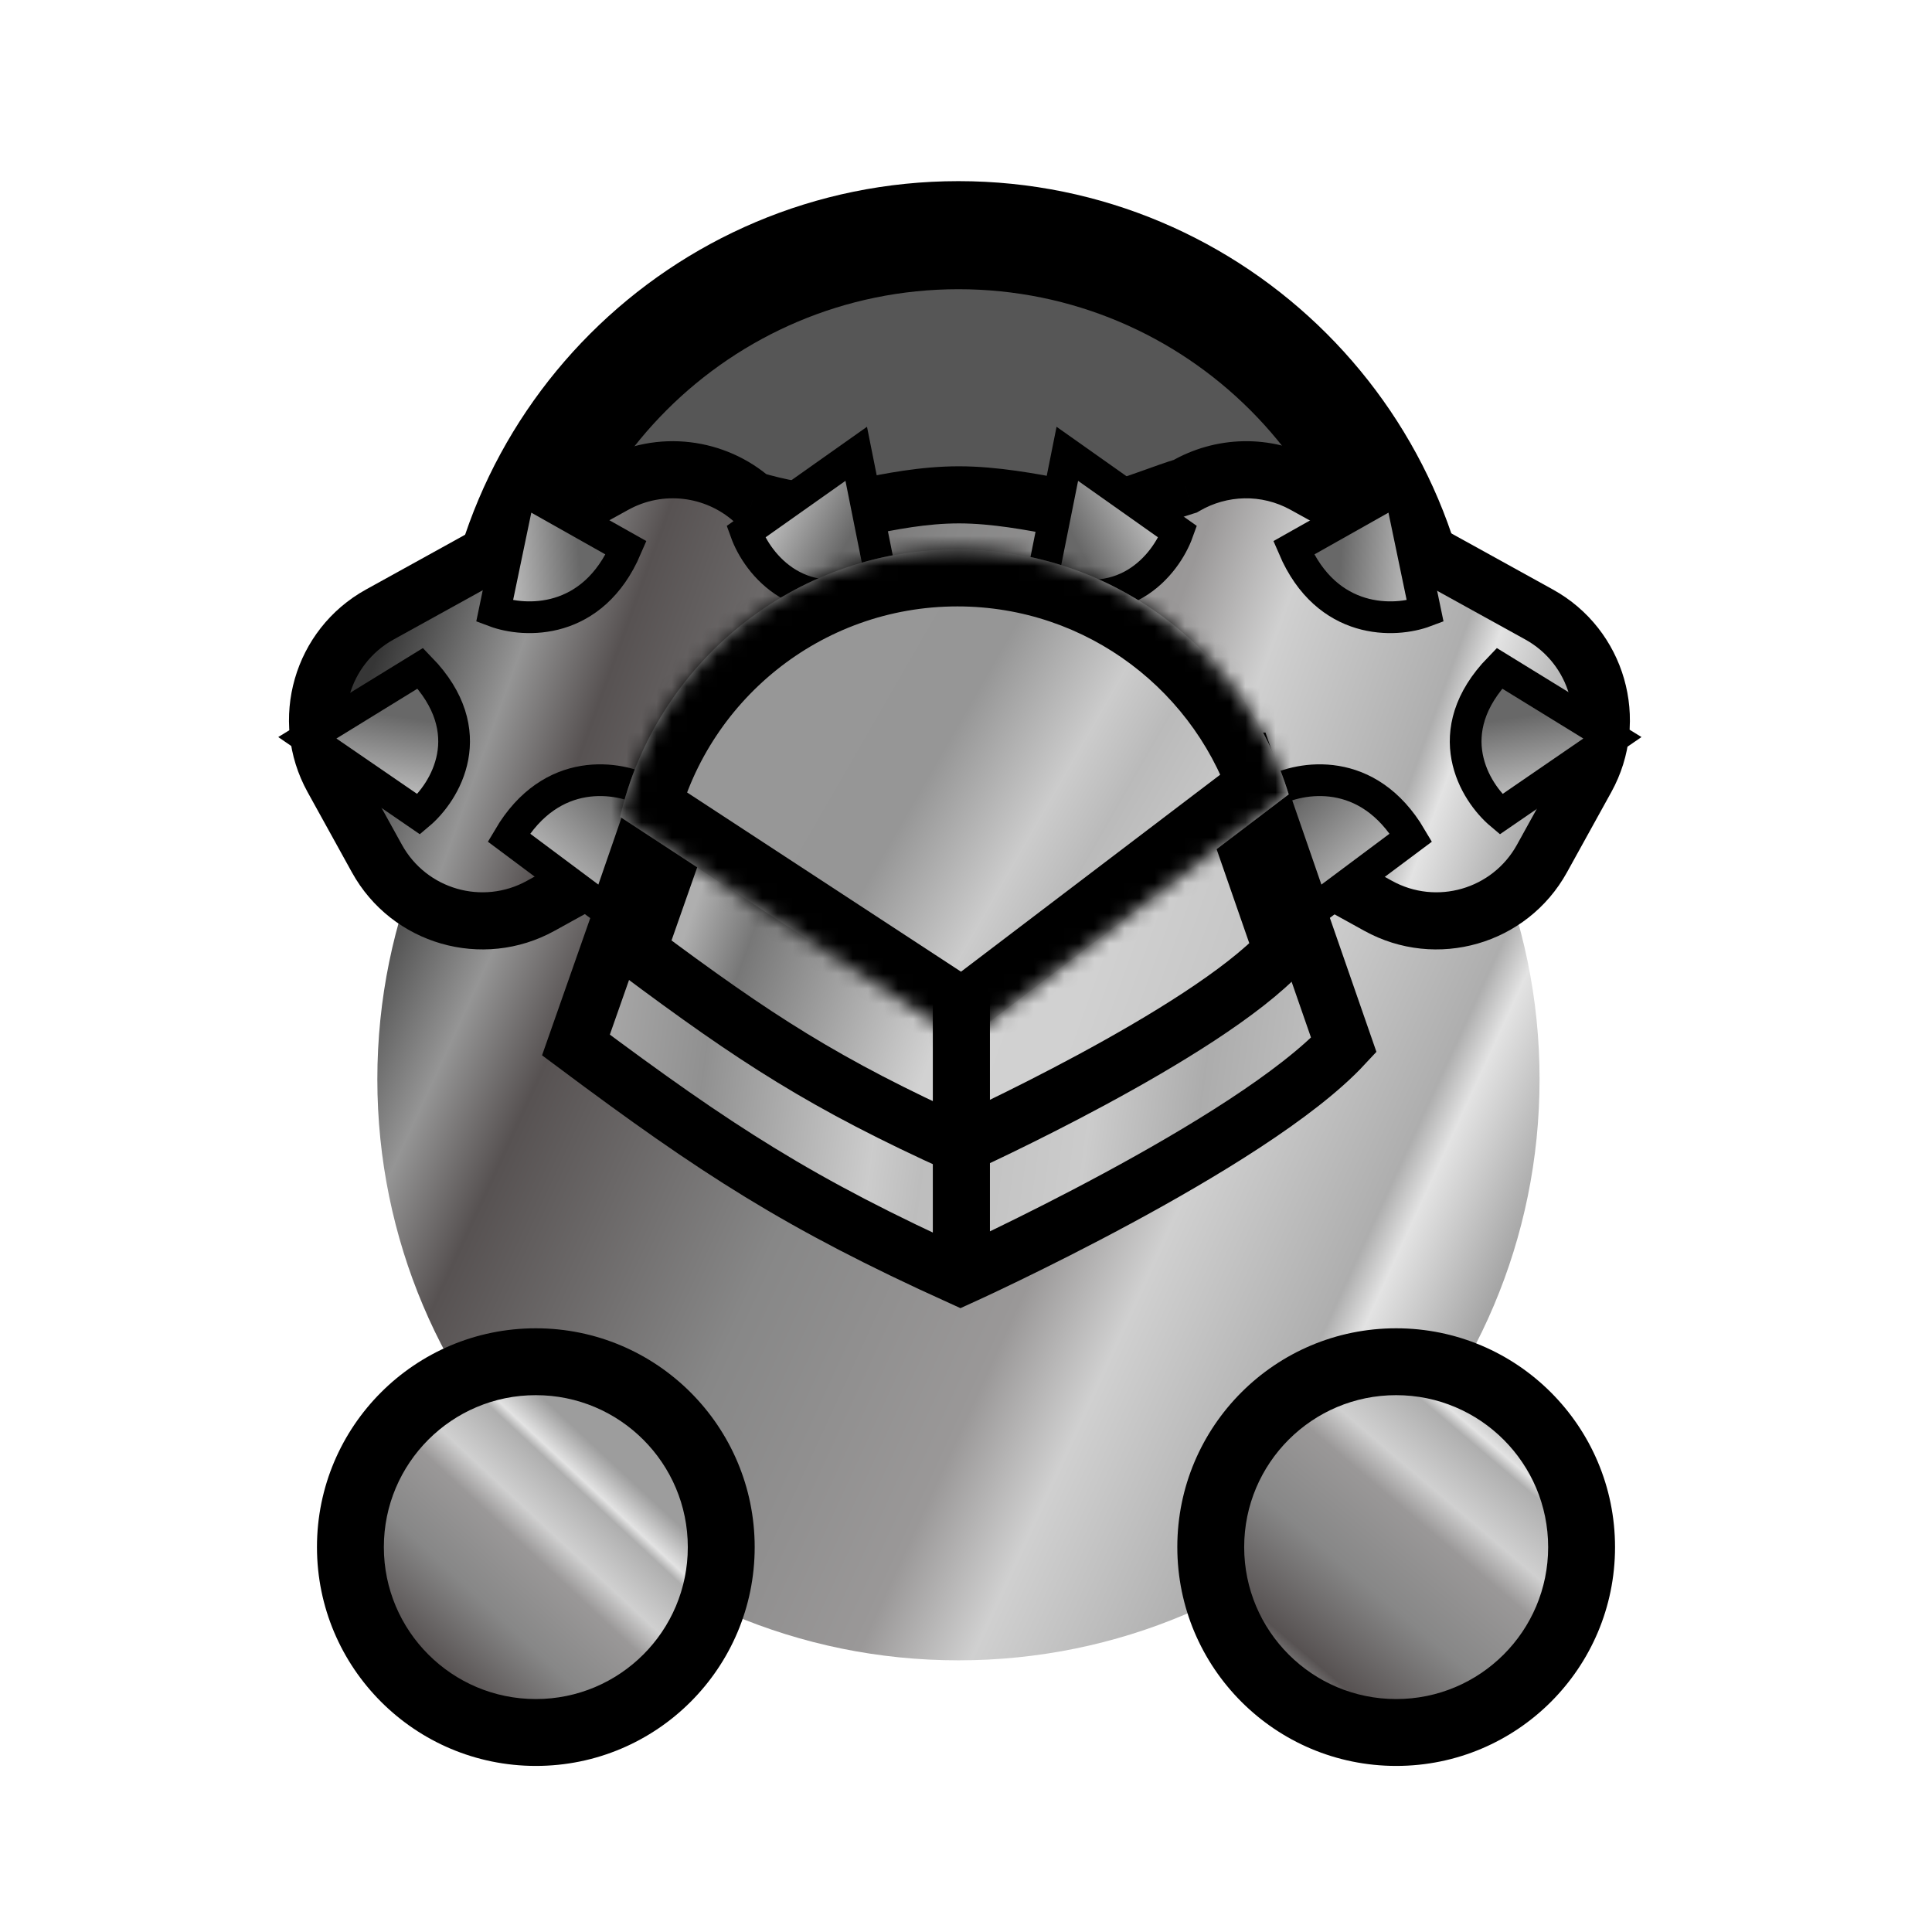 <svg width="128" height="128" viewBox="0 0 128 128" fill="none" xmlns="http://www.w3.org/2000/svg">
<path d="M32.58 46.501C32.58 63.577 46.424 77.419 63.5 77.419C80.577 77.418 94.42 63.575 94.42 46.499C94.42 29.423 80.577 15.581 63.5 15.581C46.424 15.582 32.58 29.425 32.58 46.501Z" fill="#565656"/>
<path fill-rule="evenodd" clip-rule="evenodd" d="M90.84 46.499C90.84 31.4 78.599 19.161 63.5 19.161C48.401 19.162 36.16 31.402 36.16 46.501C36.16 61.599 48.401 73.839 63.5 73.839C78.599 73.838 90.84 61.598 90.84 46.499ZM63.5 12.001C82.554 12.001 98 27.446 98 46.499C98 65.552 82.554 80.998 63.5 80.999C44.446 80.999 29 65.554 29 46.501C29 27.448 44.446 12.002 63.5 12.001Z" fill="black"/>
<path d="M25 71.503C25 92.766 42.237 110.002 63.5 110.001C84.763 110.001 102 92.763 102 71.5C102 50.237 84.763 33.001 63.5 33.001C42.237 33.002 25 50.24 25 71.503Z" fill="url(#paint0_linear)"/>
<path fill-rule="evenodd" clip-rule="evenodd" d="M101.969 40.713C105.829 42.846 107.23 47.705 105.096 51.566L102.157 56.884C100.024 60.745 95.165 62.145 91.304 60.012L76.298 51.72C67.898 47.506 57.339 48.672 51.92 51.091C51.745 51.207 51.564 51.316 51.377 51.419L35.828 60.012C31.967 62.145 27.108 60.745 24.974 56.884L22.035 51.566C19.902 47.705 21.302 42.846 25.163 40.713L37.489 33.901C38.028 33.493 38.728 33.108 39.52 32.779L40.712 32.12C43.749 30.442 47.404 30.95 49.863 33.122C51.536 33.616 53.536 34.041 55.166 33.935C55.672 33.903 56.396 33.755 57.275 33.577C58.945 33.237 61.173 32.785 63.534 32.785C65.9 32.785 68.394 33.261 70.172 33.601C71.157 33.789 71.922 33.935 72.325 33.935C73.65 33.935 74.98 33.455 76.479 32.913C77.127 32.679 77.806 32.434 78.531 32.211C80.879 30.844 83.867 30.71 86.419 32.12L89.038 33.567C89.051 33.574 89.063 33.58 89.076 33.587C89.076 33.587 89.076 33.587 89.076 33.588L101.969 40.713Z" fill="url(#paint1_linear)"/>
<path d="M105.096 51.566L103.44 50.651L105.096 51.566ZM101.969 40.713L102.883 39.057L102.883 39.057L101.969 40.713ZM102.157 56.884L103.813 57.799L102.157 56.884ZM91.304 60.012L90.389 61.668L91.304 60.012ZM76.298 51.72L77.213 50.064L77.18 50.046L77.146 50.029L76.298 51.72ZM51.92 51.091L51.149 49.364L51.007 49.427L50.878 49.512L51.92 51.091ZM51.377 51.419L52.292 53.075L52.292 53.075L51.377 51.419ZM35.828 60.012L36.742 61.668L36.742 61.668L35.828 60.012ZM24.974 56.884L23.318 57.799L23.318 57.799L24.974 56.884ZM22.035 51.566L23.691 50.651L23.691 50.651L22.035 51.566ZM25.163 40.713L24.248 39.057L25.163 40.713ZM37.489 33.901L38.404 35.557L38.524 35.49L38.633 35.408L37.489 33.901ZM39.52 32.779L40.246 34.525L40.343 34.485L40.435 34.434L39.52 32.779ZM40.712 32.12L41.627 33.776L41.627 33.776L40.712 32.12ZM49.863 33.122L48.611 34.54L48.926 34.818L49.328 34.937L49.863 33.122ZM55.166 33.935L55.289 35.823L55.166 33.935ZM57.275 33.577L56.899 31.723L57.275 33.577ZM63.534 32.785L63.534 34.676L63.534 32.785ZM70.172 33.601L69.817 35.459L69.817 35.459L70.172 33.601ZM72.325 33.935L72.325 32.044L72.325 32.044L72.325 33.935ZM76.479 32.913L75.836 31.134L76.479 32.913ZM78.531 32.211L79.087 34.019L79.295 33.955L79.482 33.846L78.531 32.211ZM86.419 32.12L85.504 33.776L86.419 32.12ZM89.038 33.567L88.123 35.223L88.148 35.237L88.174 35.25L89.038 33.567ZM89.076 33.587L90.953 33.821L91.117 32.51L89.942 31.905L89.076 33.587ZM89.076 33.588L87.198 33.353L87.04 34.624L88.161 35.244L89.076 33.588ZM106.752 52.481C109.39 47.706 107.659 41.696 102.883 39.057L101.054 42.368C104 43.996 105.069 47.705 103.44 50.651L106.752 52.481ZM103.813 57.799L106.752 52.481L103.44 50.651L100.502 55.969L103.813 57.799ZM90.389 61.668C95.164 64.306 101.174 62.574 103.813 57.799L100.502 55.969C98.873 58.916 95.165 59.984 92.219 58.356L90.389 61.668ZM75.383 53.376L90.389 61.668L92.219 58.356L77.213 50.064L75.383 53.376ZM77.146 50.029C72.609 47.753 67.551 46.956 62.962 47.026C58.383 47.097 54.129 48.033 51.149 49.364L52.691 52.818C55.129 51.73 58.864 50.873 63.02 50.809C67.165 50.745 71.587 51.473 75.45 53.411L77.146 50.029ZM50.878 49.512C50.744 49.6 50.605 49.684 50.462 49.764L52.292 53.075C52.522 52.948 52.745 52.813 52.962 52.67L50.878 49.512ZM50.462 49.764L34.913 58.356L36.742 61.668L52.292 53.075L50.462 49.764ZM34.913 58.356C31.966 59.984 28.258 58.916 26.63 55.969L23.318 57.799C25.957 62.574 31.967 64.306 36.742 61.668L34.913 58.356ZM26.63 55.969L23.691 50.651L20.38 52.481L23.318 57.799L26.63 55.969ZM23.691 50.651C22.063 47.705 23.131 43.996 26.078 42.368L24.248 39.057C19.473 41.696 17.741 47.706 20.38 52.481L23.691 50.651ZM26.078 42.368L38.404 35.557L36.575 32.245L24.248 39.057L26.078 42.368ZM38.633 35.408C39.01 35.122 39.56 34.811 40.246 34.525L38.794 31.032C37.897 31.405 37.045 31.863 36.346 32.394L38.633 35.408ZM40.435 34.434L41.627 33.776L39.797 30.464L38.605 31.123L40.435 34.434ZM41.627 33.776C43.942 32.496 46.732 32.881 48.611 34.54L51.115 31.704C48.075 29.02 43.556 28.387 39.797 30.464L41.627 33.776ZM49.328 34.937C51.051 35.445 53.315 35.951 55.289 35.823L55.043 32.048C53.758 32.131 52.02 31.787 50.399 31.308L49.328 34.937ZM55.289 35.823C55.955 35.78 56.833 35.597 57.652 35.43L56.899 31.723C55.959 31.914 55.389 32.025 55.043 32.048L55.289 35.823ZM57.652 35.43C59.336 35.088 61.389 34.676 63.534 34.676L63.534 30.893C60.958 30.893 58.554 31.387 56.899 31.723L57.652 35.43ZM63.534 34.676C65.692 34.676 68.013 35.114 69.817 35.459L70.527 31.743C68.775 31.408 66.108 30.893 63.534 30.893L63.534 34.676ZM69.817 35.459C70.301 35.551 70.765 35.64 71.159 35.705C71.524 35.765 71.953 35.827 72.325 35.827L72.325 32.044C72.327 32.044 72.284 32.043 72.175 32.031C72.072 32.019 71.94 32 71.774 31.972C71.438 31.917 71.027 31.838 70.527 31.743L69.817 35.459ZM72.325 35.827C74.045 35.827 75.704 35.205 77.121 34.693L75.836 31.134C74.257 31.705 73.255 32.044 72.325 32.044L72.325 35.827ZM77.121 34.693C77.775 34.457 78.413 34.226 79.087 34.019L77.974 30.403C77.2 30.641 76.479 30.902 75.836 31.134L77.121 34.693ZM87.334 30.464C84.176 28.719 80.479 28.888 77.579 30.576L79.482 33.846C81.28 32.799 83.559 32.701 85.504 33.776L87.334 30.464ZM89.953 31.912L87.334 30.464L85.504 33.776L88.123 35.223L89.953 31.912ZM88.174 35.25C88.186 35.256 88.198 35.262 88.209 35.268L89.942 31.905C89.929 31.898 89.916 31.892 89.903 31.885L88.174 35.25ZM87.199 33.352C87.199 33.35 87.199 33.349 87.199 33.349C87.199 33.349 87.199 33.35 87.199 33.35C87.199 33.351 87.199 33.352 87.198 33.353L90.953 33.823C90.952 33.824 90.952 33.826 90.952 33.825C90.952 33.825 90.952 33.825 90.952 33.824C90.952 33.824 90.953 33.822 90.953 33.821L87.199 33.352ZM102.883 39.057L89.99 31.932L88.161 35.244L101.054 42.368L102.883 39.057Z" fill="black"/>
<path d="M87.023 60.308L93.478 55.489C90.629 50.661 86.171 51.442 84.299 52.435L87.023 60.308Z" fill="url(#paint2_linear)" stroke="black" stroke-width="2.102"/>
<path d="M40.166 60.308L33.711 55.489C36.561 50.661 41.018 51.442 42.89 52.435L40.166 60.308Z" fill="url(#paint3_linear)" stroke="black" stroke-width="2.102"/>
<path d="M106.827 48.88L99.339 44.274C95.241 48.502 97.7 52.486 99.442 53.95L106.827 48.88Z" fill="url(#paint4_linear)" stroke="black" stroke-width="2.102"/>
<path d="M20.362 48.88L27.849 44.274C31.948 48.502 29.489 52.486 27.747 53.95L20.362 48.88Z" fill="url(#paint5_linear)" stroke="black" stroke-width="2.102"/>
<path d="M70.713 30.066L68.987 38.686C74.374 41.066 77.259 37.378 78.028 35.237L70.713 30.066Z" fill="url(#paint6_linear)" stroke="black" stroke-width="2.102"/>
<path d="M56.727 30.066L58.453 38.686C53.067 41.066 50.182 37.378 49.412 35.237L56.727 30.066Z" fill="url(#paint7_linear)" stroke="black" stroke-width="2.102"/>
<path d="M92.725 32.343L85.708 36.299C87.918 41.451 92.439 41.245 94.423 40.498L92.725 32.343Z" fill="url(#paint8_linear)" stroke="black" stroke-width="2.102"/>
<path d="M34.464 32.343L41.482 36.299C39.271 41.451 34.751 41.245 32.767 40.498L34.464 32.343Z" fill="url(#paint9_linear)" stroke="black" stroke-width="2.102"/>
<path d="M63.605 84.435C68.745 82.567 80.005 77.539 83.925 72.363" stroke="black" stroke-width="0.42"/>
<path d="M81.386 52.374L87.622 70.128C83.032 74.747 71.808 84.106 63.632 84.591" stroke="black" stroke-width="0.42"/>
<path d="M38.158 69.233L44.78 50.379L82.495 50.424L89.031 69.233C82.844 75.882 63.633 84.592 63.633 84.592C52.916 79.736 47.468 76.181 38.158 69.233Z" fill="url(#paint10_linear)"/>
<path d="M38.158 69.233L44.78 50.379L82.495 50.424L89.031 69.233C82.844 75.882 63.633 84.592 63.633 84.592C52.916 79.736 47.468 76.181 38.158 69.233Z" fill="#C6C6C6" fill-opacity="0.5"/>
<path d="M38.158 69.233L44.78 50.379L82.495 50.424L89.031 69.233C82.844 75.882 63.633 84.592 63.633 84.592C52.916 79.736 47.468 76.181 38.158 69.233Z" stroke="black" stroke-width="3.783"/>
<path d="M42.244 62.994L47.802 47.169L79.459 47.206L84.946 62.994C79.752 68.575 63.627 75.886 63.627 75.886C54.632 71.81 50.058 68.827 42.244 62.994Z" fill="url(#paint11_linear)" stroke="black" stroke-width="3.783"/>
<mask id="path-18-inside-1" fill="white">
<path fill-rule="evenodd" clip-rule="evenodd" d="M85.379 52.628L63.833 69.005L41.083 54.119C43.445 43.961 52.554 36.392 63.431 36.392C73.769 36.392 82.51 43.229 85.379 52.628Z"/>
</mask>
<path fill-rule="evenodd" clip-rule="evenodd" d="M85.379 52.628L63.833 69.005L41.083 54.119C43.445 43.961 52.554 36.392 63.431 36.392C73.769 36.392 82.51 43.229 85.379 52.628Z" fill="url(#paint12_linear)"/>
<path fill-rule="evenodd" clip-rule="evenodd" d="M85.379 52.628L63.833 69.005L41.083 54.119C43.445 43.961 52.554 36.392 63.431 36.392C73.769 36.392 82.51 43.229 85.379 52.628Z" fill="#C6C6C6" fill-opacity="0.5"/>
<path d="M63.833 69.005L61.762 72.171L63.997 73.633L66.123 72.017L63.833 69.005ZM85.379 52.628L87.668 55.64L89.767 54.045L88.997 51.523L85.379 52.628ZM41.083 54.119L37.398 53.262L36.799 55.837L39.011 57.285L41.083 54.119ZM66.123 72.017L87.668 55.64L83.09 49.616L61.544 65.993L66.123 72.017ZM39.011 57.285L61.762 72.171L65.905 65.839L43.154 50.953L39.011 57.285ZM44.767 54.976C46.74 46.493 54.352 40.176 63.431 40.176L63.431 32.609C50.756 32.609 40.149 41.429 37.398 53.262L44.767 54.976ZM63.431 40.176C72.059 40.176 79.364 45.881 81.761 53.733L88.997 51.523C85.656 40.578 75.479 32.609 63.431 32.609L63.431 40.176Z" fill="black" mask="url(#path-18-inside-1)"/>
<path d="M63.694 65.738L63.694 83.999" stroke="black" stroke-width="3.783"/>
<path d="M23.215 102.497C23.215 109.28 28.715 114.78 35.5 114.781C42.284 114.783 47.784 109.285 47.784 102.501C47.784 95.718 42.284 90.218 35.5 90.217C28.715 90.215 23.215 95.713 23.215 102.497Z" fill="url(#paint13_linear)"/>
<path fill-rule="evenodd" clip-rule="evenodd" d="M35.5 88.003C43.508 88.004 50 94.496 50 102.503C50 110.509 43.508 116.999 35.5 116.997C27.492 116.995 21 110.503 21 102.497C21 94.49 27.492 88.001 35.5 88.003ZM45.569 102.502C45.569 96.942 41.061 92.434 35.5 92.433C29.939 92.431 25.431 96.938 25.431 102.498C25.431 108.058 29.939 112.566 35.5 112.567C41.061 112.568 45.569 108.062 45.569 102.502Z" fill="black"/>
<path d="M80.215 102.497C80.215 109.28 85.715 114.78 92.5 114.781C99.284 114.783 104.784 109.285 104.784 102.501C104.784 95.718 99.284 90.218 92.5 90.217C85.715 90.215 80.215 95.713 80.215 102.497Z" fill="url(#paint14_linear)"/>
<path fill-rule="evenodd" clip-rule="evenodd" d="M92.5 88.003C100.508 88.004 107 94.496 107 102.503C107 110.509 100.508 116.999 92.5 116.997C84.492 116.995 78 110.503 78 102.497C78 94.49 84.492 88.001 92.5 88.003ZM102.569 102.502C102.569 96.942 98.061 92.434 92.5 92.433C86.939 92.431 82.43 96.938 82.43 102.498C82.43 108.058 86.939 112.566 92.5 112.567C98.061 112.568 102.569 108.062 102.569 102.502Z" fill="black"/>
<defs>
<linearGradient id="paint0_linear" x1="63.174" y1="165.989" x2="-9.472" y2="132.563" gradientUnits="userSpaceOnUse">
<stop stop-color="#9D9D9D"/>
<stop offset="0.099" stop-color="#E3E3E3"/>
<stop offset="0.128" stop-color="#AEAEAE"/>
<stop offset="0.28" stop-color="#D0D0D0"/>
<stop offset="0.367" stop-color="#9A9898"/>
<stop offset="0.573" stop-color="#878787"/>
<stop offset="0.807" stop-color="#575252"/>
<stop offset="0.885" stop-color="#959595"/>
<stop offset="1" stop-color="#363636"/>
</linearGradient>
<linearGradient id="paint1_linear" x1="100.572" y1="61.01" x2="28.113" y2="34.721" gradientUnits="userSpaceOnUse">
<stop stop-color="#9D9D9D"/>
<stop offset="0.099" stop-color="#E3E3E3"/>
<stop offset="0.128" stop-color="#AEAEAE"/>
<stop offset="0.28" stop-color="#D0D0D0"/>
<stop offset="0.367" stop-color="#9A9898"/>
<stop offset="0.573" stop-color="#878787"/>
<stop offset="0.807" stop-color="#575252"/>
<stop offset="0.885" stop-color="#959595"/>
<stop offset="1" stop-color="#363636"/>
</linearGradient>
<linearGradient id="paint2_linear" x1="90.814" y1="58.963" x2="85.203" y2="53.007" gradientUnits="userSpaceOnUse">
<stop stop-color="#C4C4C4"/>
<stop offset="0.922" stop-color="#686868"/>
</linearGradient>
<linearGradient id="paint3_linear" x1="36.376" y1="58.963" x2="41.986" y2="53.007" gradientUnits="userSpaceOnUse">
<stop stop-color="#C4C4C4"/>
<stop offset="0.922" stop-color="#686868"/>
</linearGradient>
<linearGradient id="paint4_linear" x1="101.57" y1="52.98" x2="100.636" y2="47.02" gradientUnits="userSpaceOnUse">
<stop stop-color="#C4C4C4"/>
<stop offset="0.922" stop-color="#686868"/>
</linearGradient>
<linearGradient id="paint5_linear" x1="25.619" y1="52.98" x2="26.553" y2="47.02" gradientUnits="userSpaceOnUse">
<stop stop-color="#C4C4C4"/>
<stop offset="0.922" stop-color="#686868"/>
</linearGradient>
<linearGradient id="paint6_linear" x1="76.38" y1="33.577" x2="71.114" y2="36.518" gradientUnits="userSpaceOnUse">
<stop stop-color="#C4C4C4"/>
<stop offset="0.922" stop-color="#686868"/>
</linearGradient>
<linearGradient id="paint7_linear" x1="51.06" y1="33.577" x2="56.327" y2="36.518" gradientUnits="userSpaceOnUse">
<stop stop-color="#C4C4C4"/>
<stop offset="0.922" stop-color="#686868"/>
</linearGradient>
<linearGradient id="paint8_linear" x1="93.994" y1="37.123" x2="88.406" y2="36.71" gradientUnits="userSpaceOnUse">
<stop stop-color="#C4C4C4"/>
<stop offset="0.922" stop-color="#686868"/>
</linearGradient>
<linearGradient id="paint9_linear" x1="33.196" y1="37.123" x2="38.784" y2="36.71" gradientUnits="userSpaceOnUse">
<stop stop-color="#C4C4C4"/>
<stop offset="0.922" stop-color="#686868"/>
</linearGradient>
<linearGradient id="paint10_linear" x1="86.969" y1="69.89" x2="38.158" y2="63.315" gradientUnits="userSpaceOnUse">
<stop stop-color="#B5B5B5"/>
<stop offset="0.141" stop-color="#939393"/>
<stop offset="0.285" stop-color="#D2D2D2"/>
<stop offset="0.502" stop-color="#B5B5B5"/>
<stop offset="0.57" stop-color="#D2D2D2"/>
<stop offset="0.809" stop-color="#5B5B5B"/>
<stop offset="0.972" stop-color="#919090"/>
</linearGradient>
<linearGradient id="paint11_linear" x1="81.981" y1="68.983" x2="47.29" y2="56.513" gradientUnits="userSpaceOnUse">
<stop stop-color="#C4C4C4"/>
<stop offset="0.288" stop-color="#D1D1D1"/>
<stop offset="0.509" stop-color="#D2D2D2"/>
<stop offset="0.885" stop-color="#777777"/>
<stop offset="1" stop-color="#AFAFAF"/>
</linearGradient>
<linearGradient id="paint12_linear" x1="75.184" y1="60.877" x2="50.381" y2="46.584" gradientUnits="userSpaceOnUse">
<stop stop-color="#C4C4C4"/>
<stop offset="0.167" stop-color="#AFAFAF"/>
<stop offset="0.307" stop-color="#D2D2D2"/>
<stop offset="0.578" stop-color="#676767"/>
<stop offset="0.922" stop-color="#686868"/>
</linearGradient>
<linearGradient id="paint13_linear" x1="53.665" y1="109.11" x2="38.721" y2="125.145" gradientUnits="userSpaceOnUse">
<stop stop-color="#9D9D9D"/>
<stop offset="0.099" stop-color="#E3E3E3"/>
<stop offset="0.128" stop-color="#AEAEAE"/>
<stop offset="0.28" stop-color="#D0D0D0"/>
<stop offset="0.367" stop-color="#9A9898"/>
<stop offset="0.573" stop-color="#878787"/>
<stop offset="0.807" stop-color="#575252"/>
<stop offset="0.885" stop-color="#959595"/>
<stop offset="1" stop-color="#363636"/>
</linearGradient>
<linearGradient id="paint14_linear" x1="115.982" y1="106.889" x2="99.008" y2="126.846" gradientUnits="userSpaceOnUse">
<stop stop-color="#9D9D9D"/>
<stop offset="0.099" stop-color="#E3E3E3"/>
<stop offset="0.128" stop-color="#AEAEAE"/>
<stop offset="0.28" stop-color="#D0D0D0"/>
<stop offset="0.367" stop-color="#9A9898"/>
<stop offset="0.573" stop-color="#878787"/>
<stop offset="0.807" stop-color="#575252"/>
<stop offset="0.885" stop-color="#959595"/>
<stop offset="1" stop-color="#363636"/>
</linearGradient>
</defs>
</svg>
